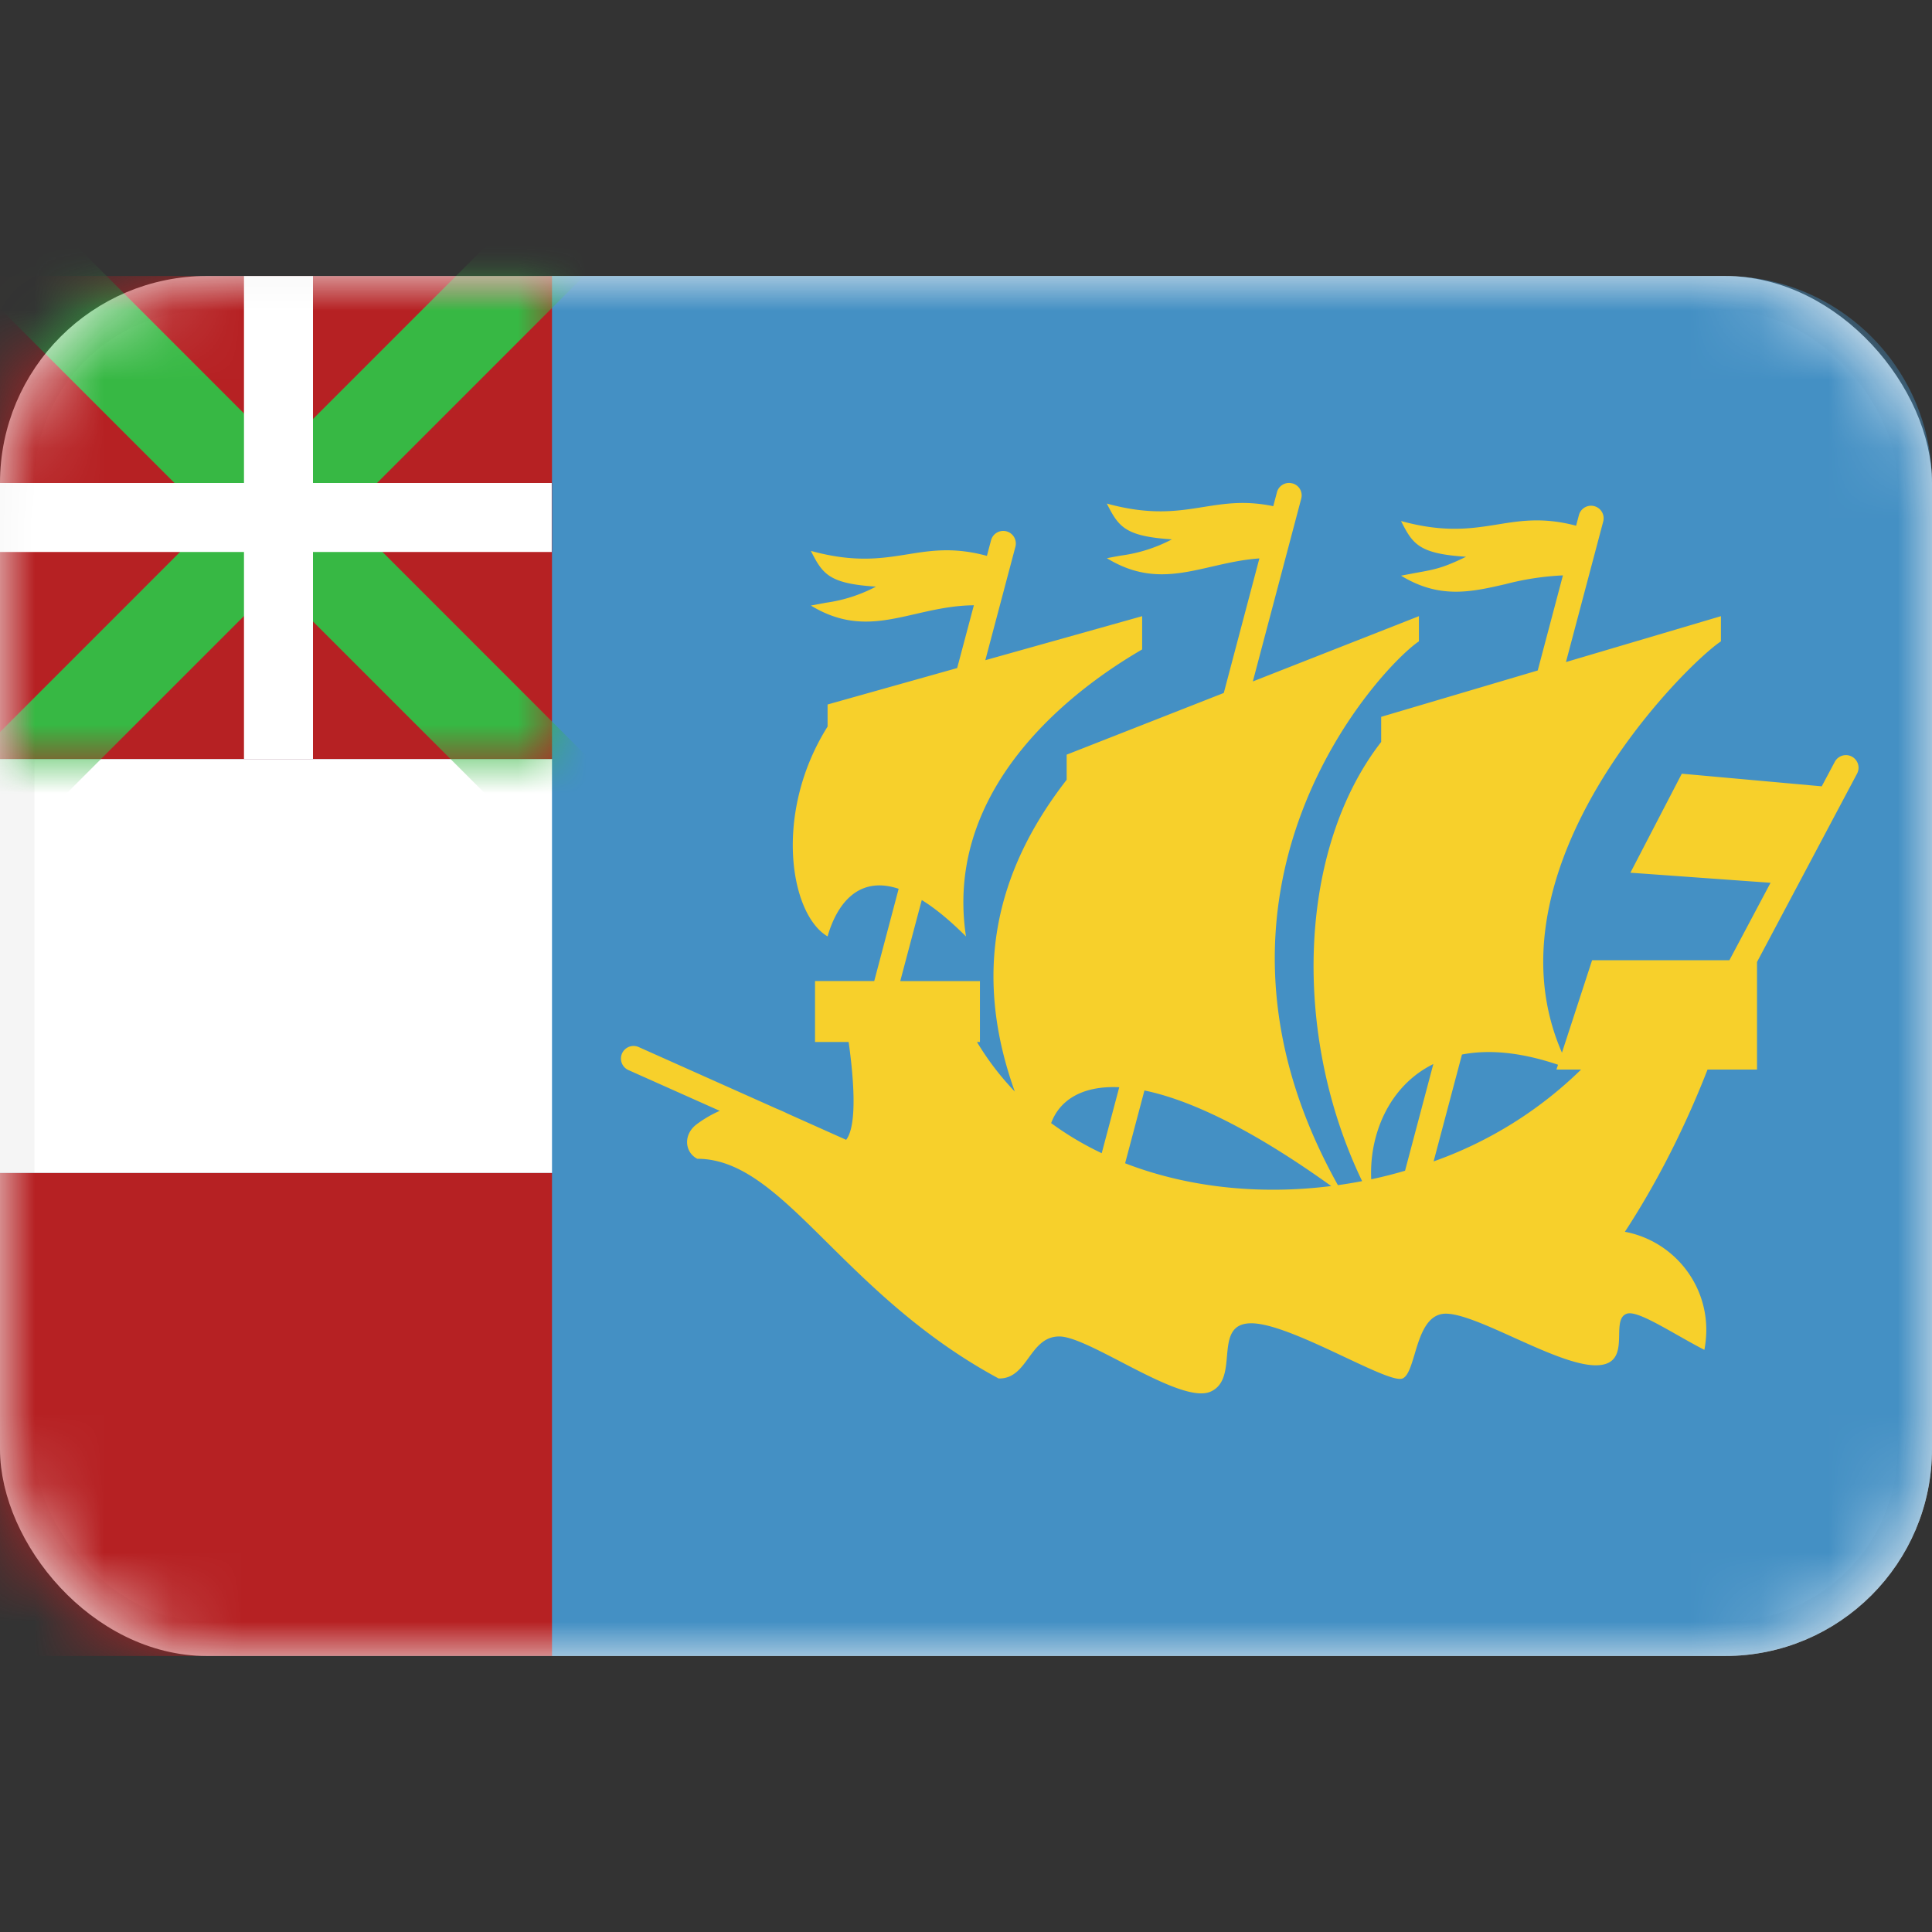 <svg xmlns="http://www.w3.org/2000/svg" fill="none" viewBox="0 0 28 28" focusable="false"><rect x="0" y="0" width="28" height="28" fill="#333333" stroke="none"/><rect width="27.5" height="19.5" x=".25" y="4.25" fill="#fff" stroke="#F5F5F5" stroke-width=".5" rx="2.75"/><mask id="Saint_Pierre_and_Miquelon_svg__a" width="28" height="20" x="0" y="4" maskUnits="userSpaceOnUse" style="mask-type:alpha"><rect width="28" height="20" y="4" fill="#1B2F4C" rx="3"/></mask><g mask="url(#Saint_Pierre_and_Miquelon_svg__a)"><path fill="#4490C4" fill-rule="evenodd" d="M3 4a3 3 0 0 0-3 3v4h8v6H0v4a3 3 0 0 0 3 3h22a3 3 0 0 0 3-3V7a3 3 0 0 0-3-3z" clip-rule="evenodd"/><path fill="#F7D02B" fill-rule="evenodd" d="M18.729 7.006a.18.18 0 0 0-.223.13l-.053.2c-.408-.085-.705-.037-1.014.012-.375.06-.768.123-1.398-.05.17.336.261.474.943.519a2.2 2.2 0 0 1-.732.234q-.09.015-.21.039c.56.342 1.016.238 1.517.123.218-.05.445-.103.693-.12l-.516 1.95-2.277.894v.364c-1.05 1.35-1.36 2.821-.752 4.518a4 4 0 0 1-.548-.718h.043v-.882h-1.155l.312-1.175c.19.117.403.29.641.528-.365-2.4 2.006-3.84 2.553-4.16V8.93l-2.273.638.436-1.644a.182.182 0 1 0-.353-.094l-.06.226c-.481-.13-.81-.077-1.152-.022-.376.06-.769.123-1.399-.05.17.336.261.474.943.518a2.2 2.2 0 0 1-.731.234l-.212.04c.561.342 1.018.237 1.518.122.262-.06.536-.123.844-.126l-.242.91-1.878.528v.32c-.787 1.25-.547 2.721 0 3.041.127-.444.43-.89 1.03-.69l-.354 1.337h-.858v.883h.487c.065.461.136 1.197-.036 1.418l-.847-.379q-.074-.037-.154-.069l-2.005-.896a.182.182 0 0 0-.15.333l1.324.591a1.7 1.7 0 0 0-.325.188c-.21.15-.185.412 0 .507.657 0 1.199.537 1.892 1.224.632.625 1.39 1.375 2.475 1.96h.01c.207 0 .315-.149.425-.3.112-.153.225-.309.444-.309.185 0 .528.178.896.369.5.26 1.045.542 1.296.431.2-.088.22-.305.238-.513.022-.245.043-.478.353-.478.314 0 .878.266 1.358.492.398.187.739.348.833.308.08-.033.124-.181.175-.35.081-.273.179-.6.468-.589.22.008.585.172.968.345.434.196.893.403 1.189.403.33 0 .336-.234.34-.441.003-.142.006-.272.112-.307.116-.039.402.123.726.306.129.073.264.15.397.218q.027-.14.028-.288c0-.708-.508-1.297-1.18-1.423.571-.872.963-1.747 1.198-2.351h.717v-1.559l1.45-2.73a.182.182 0 0 0-.323-.171l-.189.355-2.028-.183-.745 1.435 2.031.146-.596 1.122h-1.99l-.437 1.34c-1.166-2.674 1.773-5.607 2.304-5.961V8.93l-2.246.665.54-2.037a.182.182 0 0 0-.352-.093l-.041.154c-.474-.125-.8-.073-1.139-.018-.376.06-.768.123-1.398-.05.169.336.26.474.942.518-.334.162-.445.183-.731.234l-.211.04c.56.342 1.017.237 1.517.122a4 4 0 0 1 .829-.126l-.365 1.378-2.269.672v.364c-1.203 1.548-1.302 4.23-.276 6.365a7 7 0 0 1-.351.058c-2.406-4.305.633-7.52 1.174-7.881V8.93l-2.407.946.701-2.648a.18.18 0 0 0-.129-.223m.564 10.184c-1.171-.84-2.06-1.252-2.707-1.385l-.28 1.055c.913.354 1.959.46 2.987.33m-3.326-.476.254-.956c-.553-.026-.869.199-.987.52q.344.252.733.436m3.906.378q.248-.052.49-.124l.41-1.546c-.655.323-.931 1.04-.9 1.67m.904-.259a5.85 5.85 0 0 0 2.137-1.331h-.357l.023-.07c-.555-.188-1.017-.221-1.392-.148z" clip-rule="evenodd"/><path fill="#B62123" d="M0 4h8v7H0z"/><mask id="Saint_Pierre_and_Miquelon_svg__b" width="8" height="7" x="0" y="4" maskUnits="userSpaceOnUse" style="mask-type:alpha"><path fill="#B62123" d="M0 4h8v7H0z"/></mask><g fill="#37B844" mask="url(#Saint_Pierre_and_Miquelon_svg__b)"><path d="M-.602 3.869.406 2.861l8.268 8.27-1.007 1.007z"/><path d="m-.562 11.171.927.928 8.27-8.27-.929-.927z"/></g><path fill="#fff" d="M3.536 4h1v7h-1z"/><path fill="#fff" d="M7.996 7v1h-8.46V7z"/><path fill="#B62123" d="M0 17h8v7H0z"/></g></svg>